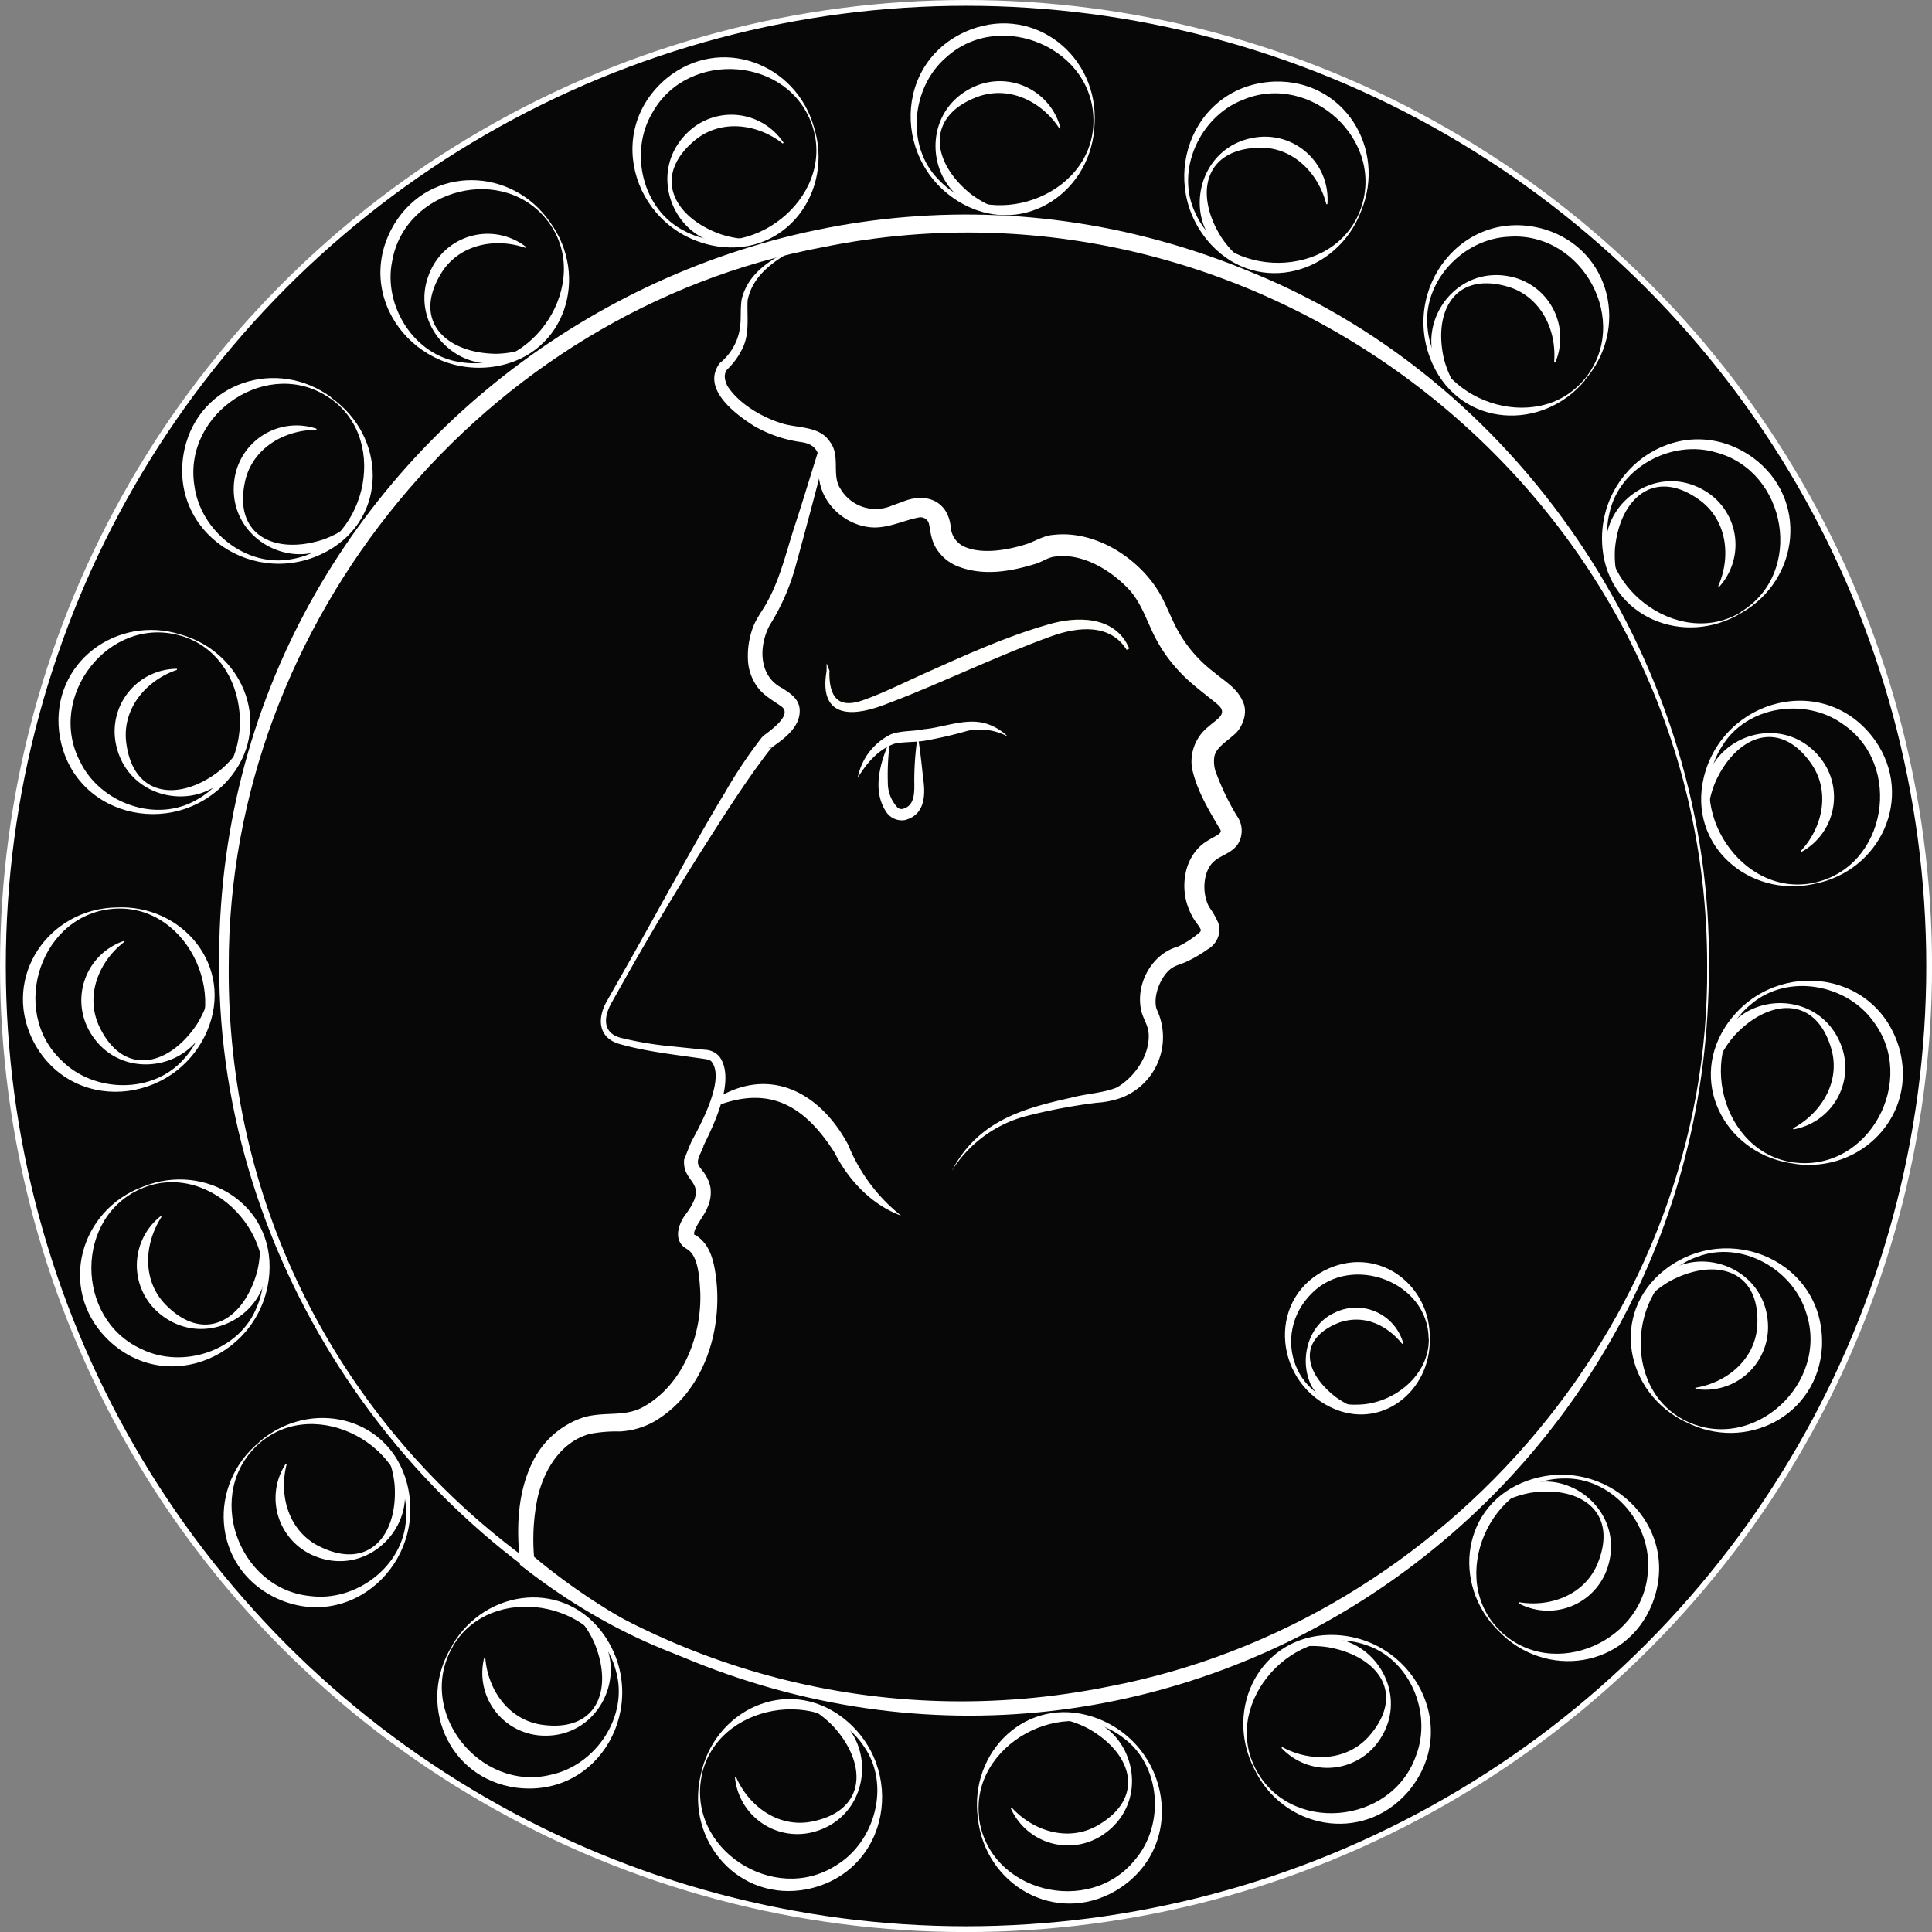 <svg id="Layer_1" data-name="Layer 1" xmlns="http://www.w3.org/2000/svg" viewBox="0 0 333.81 333.81"><rect x="0" y="0" width="333.81" height="333.81" fill="#808080" stroke="none"/><defs><style>.cls-1{fill:#070707;stroke:#fff;}.cls-1,.cls-3{stroke-miterlimit:10;}.cls-2,.cls-3{fill:#fff;}.cls-3{stroke:#fffffa;stroke-width:0.5px;}</style></defs><circle class="cls-1" cx="166.91" cy="166.91" r="166.41"/><path class="cls-2" d="M121.17,307.16c2.26-11.32,14.9-17.36,24.52-10.07,11.23,8.6,8.29,26.72-6.11,29.68-11.74,2.3-21-8.29-18.41-19.61Zm.2,0c-2.57,12.7,12.49,22.35,23.17,15.52,6.81-4.05,9.53-14,4.82-20.64-7-10.5-25.43-7.42-28,5.12Z" transform="translate(-0.13 -0.35)"/><path class="cls-2" d="M139.81,295.05c12.1,2,12.37,18.89.72,21.87a10.83,10.83,0,0,1-13.42-9.55l.19,0c2.21,5.07,7.25,8.74,12.86,7.76,9.74-1.8,9.86-10,4-16.44a17.88,17.88,0,0,0-4.45-3.41l.06-.19Z" transform="translate(-0.13 -0.35)"/><path class="cls-2" d="M78.23,284.68c5.81-10,19.73-11.57,26.46-1.56,7.83,11.78-.84,28-15.42,26.1-11.85-1.65-17.17-14.66-11-24.54Zm.17.1C71.85,296,83,310,95.28,307c7.76-1.62,13.55-10.12,11.26-18-3.21-12.19-21.64-15.27-28.14-4.25Z" transform="translate(-0.13 -0.35)"/><path class="cls-2" d="M99.79,279.28c10.79,5.84,5.57,21.88-6.42,20.92a10.82,10.82,0,0,1-9.59-13.38l.2,0c.44,5.51,4,10.62,9.64,11.51,9.8,1.46,12.56-6.22,9.15-14.24a17.82,17.82,0,0,0-3.1-4.67l.12-.16Z" transform="translate(-0.13 -0.35)"/><path class="cls-2" d="M44.92,249.49c8.72-7.55,22.42-4.55,25.52,7.11,3.59,13.68-9.86,26.18-23,19.67-10.67-5.4-11.48-19.44-2.47-26.78Zm.13.15c-9.83,8.45-3.88,25.31,8.75,26.48,7.86,1,16.1-5.17,16.48-13.33.93-12.58-15.51-21.47-25.23-13.15Z" transform="translate(-0.13 -0.35)"/><path class="cls-2" d="M67.06,251.38c8.31,9-1.84,22.5-12.86,17.7a10.82,10.82,0,0,1-4.73-15.77l.18.08c-1.37,5.35.35,11.35,5.38,14,8.79,4.56,13.9-1.81,13.28-10.5a17.69,17.69,0,0,0-1.42-5.42l.17-.11Z" transform="translate(-0.13 -0.35)"/><path class="cls-2" d="M24.84,205.38c10.7-4.3,22.67,3,21.83,15C45.62,234.5,28.84,242,18.48,231.52c-8.34-8.58-4.55-22.12,6.36-26.14Zm.07.18c-12,4.81-11.88,22.68-.32,27.89,7.11,3.49,16.9.34,19.91-7.25,5-11.6-7.69-25.35-19.59-20.64Z" transform="translate(-0.13 -0.35)"/><path class="cls-2" d="M45.16,214.36c4.94,11.23-9,20.68-17.91,12.56a10.82,10.82,0,0,1,.65-16.45l.14.13c-3,4.62-3.35,10.85.54,15,6.84,7.16,13.74,2.8,16-5.62a17.8,17.8,0,0,0,.42-5.59l.19,0Z" transform="translate(-0.13 -0.35)"/><path class="cls-2" d="M20.16,157.14c11.52-.6,20.48,10.18,15.78,21.29-5.58,13-23.87,14.6-30.28,1.37C.56,169,8.55,157.41,20.16,157.14Zm0,.2c-12.94.63-18.6,17.59-9.36,26.27,5.6,5.61,15.88,5.81,21.19-.4,8.46-9.35,1-26.46-11.83-25.87Z" transform="translate(-0.13 -0.35)"/><path class="cls-2" d="M36.47,172.23c1,12.23-15.27,16.63-21,6.07a10.82,10.82,0,0,1,6-15.35l.09.17c-4.37,3.39-6.69,9.17-4.37,14.38,4.14,9,12.08,7.11,16.93-.13a18.2,18.2,0,0,0,2.22-5.15Z" transform="translate(-0.13 -0.35)"/><path class="cls-2" d="M31.41,110c11.09,3.18,16.06,16.28,8,25.26-9.49,10.48-27.31,6.05-29.07-8.54C9,114.83,20.33,106.48,31.41,110Zm-.06.19C18.9,106.58,8.05,120.79,14,132c3.47,7.12,13.13,10.65,20.17,6.5,11-6.1,9.5-24.72-2.79-28.31Z" transform="translate(-0.13 -0.35)"/><path class="cls-2" d="M41.93,129.57c-3,11.89-19.84,10.77-21.85-1.09A10.82,10.82,0,0,1,30.7,115.9l0,.19c-5.23,1.78-9.31,6.5-8.8,12.18,1,9.85,9.12,10.65,16,5.38a18,18,0,0,0,3.77-4.16l.18.08Z" transform="translate(-0.13 -0.35)"/><path class="cls-2" d="M57.35,69.06c9.45,6.61,9.91,20.62-.63,26.49C44.34,102.39,28.92,92.41,32,78c2.61-11.68,16-15.9,25.36-9Zm-.12.16c-10.6-7.45-25.48,2.46-23.52,15,1,7.86,9,14.34,17,12.7,12.42-2.19,17-20.3,6.55-27.69Z" transform="translate(-0.13 -0.35)"/><path class="cls-2" d="M61,91c-6.71,10.27-22.26,3.74-20.32-8.12a10.83,10.83,0,0,1,14.13-8.46l0,.2c-5.53,0-10.92,3.12-12.28,8.65-2.26,9.65,5.17,13,13.44,10.3a17.84,17.84,0,0,0,4.91-2.7L61,91Z" transform="translate(-0.13 -0.35)"/><path class="cls-2" d="M95.18,38.76c6.8,9.32,2.67,22.72-9.2,24.86-13.93,2.44-25.27-12-17.7-24.6,6.26-10.19,20.32-9.84,26.9-.26Zm-.16.12c-7.61-10.49-24.91-6-27.12,6.54-1.63,7.75,3.82,16.47,11.92,17.52,12.46,2,22.68-13.68,15.2-24.06Z" transform="translate(-0.13 -0.35)"/><path class="cls-2" d="M91.46,60.67C81.78,68.21,69.19,57,74.88,46.39A10.83,10.83,0,0,1,91,43l-.1.17c-5.22-1.81-11.34-.59-14.42,4.2-5.27,8.39.65,14,9.36,14.11a18,18,0,0,0,5.53-1l.09.17Z" transform="translate(-0.13 -0.35)"/><path class="cls-2" d="M140.79,22.39c3.41,11-4.84,22.36-16.76,20.52-14-2.21-20-19.55-8.76-29,9.23-7.6,22.41-2.7,25.52,8.49Zm-.19.06C136.81,10.06,119,8.74,112.84,19.83c-4.06,6.8-1.74,16.82,5.58,20.44,11.15,5.91,25.9-5.57,22.18-17.82Z" transform="translate(-0.13 -0.35)"/><path class="cls-2" d="M130.17,41.91c-11.61,4-19.87-10.72-11-18.89a10.83,10.83,0,0,1,16.35,2l-.15.13c-4.35-3.41-10.53-4.24-15-.71-7.7,6.23-3.92,13.46,4.28,16.38a17.66,17.66,0,0,0,5.54.88l0,.2Z" transform="translate(-0.13 -0.35)"/><path class="cls-2" d="M189.25,21.72c-.36,11.53-11.84,19.57-22.52,14-12.49-6.62-12.58-25,1.14-30.28,11.2-4.2,22.08,4.72,21.38,16.32Zm-.2,0c.44-12.95-16-20-25.41-11.49-6,5.11-7.1,15.34-1.35,21.15,8.62,9.2,26.3,3.13,26.76-9.66Z" transform="translate(-0.13 -0.35)"/><path class="cls-2" d="M172.86,36.73c-12.26,0-15.3-16.59-4.31-21.45a10.82,10.82,0,0,1,14.81,7.2l-.18.08c-3-4.64-8.59-7.43-14-5.54-9.3,3.38-8.08,11.45-1.27,16.88a17.8,17.8,0,0,0,5,2.63l0,.2Z" transform="translate(-0.13 -0.35)"/><path class="cls-2" d="M235.31,36.82c-4.09,10.79-17.56,14.66-25.84,5.89-9.66-10.32-3.78-27.72,10.91-28.27,12-.33,19.35,11.63,14.93,22.38Zm-.19-.07c4.62-12.11-8.64-24.1-20.3-19.13-7.38,2.88-11.7,12.21-8.15,19.57,5.17,11.5,23.86,11.5,28.45-.44Z" transform="translate(-0.13 -0.35)"/><path class="cls-2" d="M214.93,45.69c-11.6-4-9.09-20.66,2.89-21.69a10.82,10.82,0,0,1,11.66,11.63h-.19c-1.35-5.36-5.71-9.81-11.41-9.77-9.9.17-11.36,8.21-6.69,15.55a18,18,0,0,0,3.83,4.1l-.09.17Z" transform="translate(-0.13 -0.35)"/><path class="cls-2" d="M274,66.05c-7.36,8.88-21.37,8.17-26.35-2.81C241.82,50.33,253,35.79,267.11,40c11.42,3.57,14.52,17.28,6.85,26Zm-.15-.12c8.3-10-.35-25.61-13-24.68-7.92.32-15,7.74-14.06,15.85,1.15,12.56,18.82,18.63,27.05,8.83Z" transform="translate(-0.13 -0.35)"/><path class="cls-2" d="M251.81,67.83c-9.69-7.53-1.89-22.49,9.77-19.58A10.83,10.83,0,0,1,268.84,63l-.19-.06c.47-5.5-2.21-11.13-7.62-12.94-9.42-3-13.41,4.07-11.37,12.54A18.07,18.07,0,0,0,252,67.7l-.14.13Z" transform="translate(-0.13 -0.35)"/><path class="cls-2" d="M301,106.25c-9.85,6-22.86.79-24-11.21-1.28-14.09,14-24.2,26-15.62,9.65,7.09,8.13,21.07-2,26.83Zm-.1-.17c11.08-6.71,8-24.32-4.28-27.56C289.06,76.26,279.92,81,278.21,89c-3,12.25,11.75,23.73,22.72,17.12Z" transform="translate(-0.13 -0.35)"/><path class="cls-2" d="M279.5,100.74C272.79,90.47,285,78.85,295.1,85.4a10.83,10.83,0,0,1,2.07,16.34l-.17-.11c2.24-5.06,1.53-11.25-3-14.72-7.92-5.94-14-.5-14.83,8.17a17.84,17.84,0,0,0,.51,5.58l-.18.08Z" transform="translate(-0.13 -0.35)"/><path class="cls-2" d="M313.58,153.07c-11.27,2.48-21.88-6.68-19.07-18.41,3.36-13.74,21.14-18.33,29.64-6.33,6.82,9.83.84,22.56-10.57,24.74Zm0-.2c12.66-2.75,15.45-20.41,4.9-27.45-6.44-4.61-16.62-3.12-20.83,3.88-6.81,10.61,3.41,26.26,15.93,23.57Z" transform="translate(-0.13 -0.35)"/><path class="cls-2" d="M295,140.86c-3-11.89,12.33-18.91,19.74-9.44a10.82,10.82,0,0,1-3.35,16.12l-.12-.16c3.76-4,5.1-10.14,1.94-14.89-5.56-8.2-13.08-5-16.67,2.91a17.86,17.86,0,0,0-1.34,5.45Z" transform="translate(-0.13 -0.35)"/><path class="cls-2" d="M310.25,201.42c-11.46-1.31-18.53-13.42-12.06-23.6,7.64-11.91,25.94-10.47,30.09,3.63,3.25,11.51-6.53,21.61-18,20Zm0-.2c12.87,1.5,21.24-14.29,13.56-24.38-4.6-6.45-14.71-8.34-21-3.09-9.88,7.83-5.3,25.95,7.41,27.47Z" transform="translate(-0.13 -0.35)"/><path class="cls-2" d="M296.64,183.84c1-12.22,17.8-13.88,21.74-2.52A10.82,10.82,0,0,1,310,195.48l-.06-.19c4.87-2.62,8.12-7.94,6.68-13.46-2.61-9.55-10.75-9-16.72-2.66a17.76,17.76,0,0,0-3,4.72l-.2,0Z" transform="translate(-0.13 -0.35)"/><path class="cls-2" d="M291.4,246.06c-10.42-5-13.17-18.7-3.74-26.23,11.08-8.78,27.93-1.48,27.27,13.21-.66,11.94-13.19,18.32-23.53,13Zm.08-.17c11.69,5.6,24.73-6.62,20.74-18.66-2.26-7.59-11.2-12.66-18.83-9.73-11.89,4.2-13.43,22.82-1.91,28.39Z" transform="translate(-0.13 -0.35)"/><path class="cls-2" d="M284.23,225c4.93-11.24,21.35-7.36,21.38,4.67a10.82,10.82,0,0,1-12.55,10.66v-.2c5.45-.89,10.25-4.87,10.68-10.56.64-9.88-7.24-12-14.95-7.94a18,18,0,0,0-4.4,3.47l-.17-.1Z" transform="translate(-0.13 -0.35)"/><path class="cls-2" d="M259.07,282.17c-8.24-8.07-6.38-22,5-26,13.34-4.71,26.9,7.67,21.51,21.34-4.5,11.09-18.43,13.05-26.49,4.68Zm.14-.14c9.23,9.1,25.54,1.77,25.67-10.91.33-7.91-6.48-15.61-14.64-15.32-12.62.11-20.12,17.23-11,26.23Z" transform="translate(-0.13 -0.35)"/><path class="cls-2" d="M259.13,260c8.3-9,22.57,0,18.7,11.36a10.82,10.82,0,0,1-15.33,6l.07-.19c5.45.93,11.28-1.28,13.53-6.52,3.82-9.14-3-13.7-11.56-12.37a18.31,18.31,0,0,0-5.29,1.87l-.12-.16Z" transform="translate(-0.13 -0.35)"/><path class="cls-2" d="M216.77,305.83c-5.17-10.31,1.1-22.85,13.16-23,14.15-.12,23,16,13.42,27.17-7.86,9-21.67,6.36-26.58-4.17Zm.18-.09c5.78,11.6,23.58,10,27.82-2,2.89-7.38-1.06-16.88-8.88-19.25-12-4-24.62,9.76-18.94,21.23Z" transform="translate(-0.13 -0.35)"/><path class="cls-2" d="M224,284.83c10.79-5.84,21.36,7.31,14,16.81a10.83,10.83,0,0,1-16.46.71l.12-.15c4.86,2.64,11.09,2.45,14.92-1.77,6.58-7.41,1.66-13.92-6.91-15.46a17.92,17.92,0,0,0-5.61,0l-.07-.19Z" transform="translate(-0.13 -0.35)"/><path class="cls-2" d="M169.08,314.47C167.54,303,177.54,293.22,189,297c13.41,4.48,16.52,22.58,3.86,30.06-10.36,6-22.55-1-23.78-12.58Zm.2,0c1.7,12.85,19.07,17.09,27,7.16,5.12-6,4.48-16.3-2.15-21.08-10-7.66-26.46,1.23-24.81,13.92Z" transform="translate(-0.13 -0.35)"/><path class="cls-2" d="M182.78,297c12.1-2,17.83,13.84,7.78,20.45a10.82,10.82,0,0,1-15.79-4.67l.17-.11c3.73,4.08,9.69,5.92,14.68,3.17,8.63-4.87,6.09-12.63-1.52-16.86a17.84,17.84,0,0,0-5.32-1.78V297Z" transform="translate(-0.13 -0.35)"/><path class="cls-2" d="M295.39,167.26c.15,91.93-92.54,155.33-177.73,119.22C70.52,266.9,37.92,218.35,38,167.26c-.86-92.1,93.74-155.4,178.62-119.76C264,66.87,296,116.29,295.39,167.26Zm-.3,0c.14-79.71-75-140-152.76-124.21-58.54,11-102.75,64.64-102.68,124.21C39,247.94,113.08,307.65,191.8,291.73c58.6-11.26,103.82-64.4,103.29-124.47Z" transform="translate(-0.13 -0.35)"/><path class="cls-2" d="M148.71,89.63a12.47,12.47,0,0,1-5.35-5,12.67,12.67,0,0,1-1.61-7.28l1.32.25c-1.8,6.94-3.63,13.89-5.54,20.8a37.81,37.81,0,0,1-4.43,10c-1.92,3.68-1.88,8.78,2.17,10.84,1.2.78,2.71,1.65,3,3.4.38,3.12-2.49,5.23-4.66,6.75l-.74.23a1.18,1.18,0,0,0,.79-.28,1.31,1.31,0,0,1-.12.13l-.21.22-.44.53c-4.41,5.76-8.27,12-12.17,18.1q-6.23,9.9-12,20.09l-2.87,5.1c-1.49,2.59-1.68,5.46,1.81,6.22a60.06,60.06,0,0,0,8.57,1.41l5.85.6A3.34,3.34,0,0,1,124.5,183c2.69,3.9-.89,11.38-2.74,15.15l-.09.17,0,.08,0,0s.05-.09.06-.14c-.27.87-.86,1.75-1,2.6-.11.69.2,1,.64,1.6a6.84,6.84,0,0,1,1.49,2.95,6.06,6.06,0,0,1-.44,3.43c-.56,1.55-2.12,3.19-2.36,4.51a.13.13,0,0,0,0,.11s0,.06,0,.09a.55.55,0,0,1,0,.1,4.06,4.06,0,0,1,1,.66c1.7,1.41,2.33,3.77,2.65,5.82,1.54,9.56-1.8,20.74-10.56,25.84a13.54,13.54,0,0,1-5.95,1.71,23.84,23.84,0,0,0-5.2.43c-4.93,1.36-7.9,6.14-9,11.08a35.65,35.65,0,0,0-.55,10.64l-.45-.84a109.15,109.15,0,0,0,27.36,16.86c3.3,1.43,6.69,2.67,10.12,3.8a.14.14,0,0,1,.09.19C115.42,287,101.74,279.93,90.36,271l-.4-.31,0-.54c-.61-5.66-.45-11.79,2.13-17.08a15,15,0,0,1,9.06-7.89c3.82-1,7.14.09,10.44-1.92,6.68-3.9,9.91-12.45,9.52-20-.15-2.2-.33-5.46-1.88-6.8a5.35,5.35,0,0,0-.72-.49c-2.2-1.55-1-4.43.15-5.88,4.27-5.83-.88-5.05-.3-9.64l0,.24c.39-1.07.82-2.14,1.27-3.18,1.46-2.66,6-10.93,3.33-13.86a2.81,2.81,0,0,0-1.07-.33c-4.59-.68-10-1.25-14.49-2.53-4-1-4.17-4.55-2.31-7.65l2.89-5.11c4.07-7.08,13.16-23.87,17.34-30.62a80.68,80.68,0,0,1,6.43-9.63,1.35,1.35,0,0,1,.17-.17l.09-.1.23-.17a1.44,1.44,0,0,1,.7-.22l-.73.23c1.33-1,4.77-3.5,3-4.89-1.44-1.05-3.22-1.93-4.36-3.62a8.67,8.67,0,0,1-1.45-3.92,14.11,14.11,0,0,1,.71-5.85c.57-1.78,1.88-3.34,2.67-4.89,2.2-4,3.27-8.73,4.75-13.24s2.84-9.1,4.29-13.64l1.32.25a11.5,11.5,0,0,0,1,6.72,12.4,12.4,0,0,0,4.73,5.12c.16.09,0,.35-.15.27Z" transform="translate(-0.13 -0.35)"/><path class="cls-2" d="M140.84,41.74c-4.59,2.27-10.49,5-11.54,10.53-.13,2.66.41,5.8-.94,8.38a12.33,12.33,0,0,1-2.55,3.5c-.74.85-.45,1.94,0,2.89,1.93,3,5.84,5.36,9.38,6.45,2.68.87,6.57.4,8.35,3.22,1.83,2.36.27,5.74,1.75,8a7.06,7.06,0,0,0,8.94,3L156.2,87c3.91-1.59,7.78-.14,8.21,4.52A4,4,0,0,0,167,94.91c3.08,1.25,7.56.43,10.84-.67,1.24-.48,2.81-1.39,4.26-1.47,7.6-.92,15.58,4.49,18.89,11,.67,1.33,1.21,2.61,1.78,3.81a23.15,23.15,0,0,0,7.13,8.93c1.7,1.46,4,2.7,5,5.12.93,2-.19,4.67-1.71,5.8-1.28,1.15-3,2.16-3.25,3.7a5.58,5.58,0,0,0,.4,3,44.52,44.52,0,0,0,3.48,7.16,4.38,4.38,0,0,1,.29,4.74c-1.06,1.79-3.19,2.07-4.42,3.33-1.72,1.72-1.92,5.39-.63,7.72a14.21,14.21,0,0,1,1.7,3.08,4,4,0,0,1-2,4.23,22.91,22.91,0,0,1-3.89,2.24c-1.41.56-2.12.66-3.07,1.68-1.41,1.54-2.42,4.33-1.85,6.36a11.21,11.21,0,0,1-6,15.32,15.34,15.34,0,0,1-4.32.89,97.64,97.64,0,0,0-12.14,2.29,21.6,21.6,0,0,0-12.91,9.48c4.48-8.51,11.94-10.72,20.68-12.65,2.48-.68,5.61-.81,7.86-1.77,3.06-1.79,5.64-5.51,5.48-9.16-.07-1.42-.66-2.18-1.16-3.62-1.37-4.71,1.53-10.25,6.22-11.55a16.8,16.8,0,0,0,3.78-2.48c.14-.18.2-.31.15-.47-.32-.73-1-1.36-1.45-2.27a10.75,10.75,0,0,1-1.22-7.12,8.81,8.81,0,0,1,2.18-4.6c1.21-1.34,3-2,3.63-2.51s.19-.76-.1-1.33c-1.84-3.1-3.77-6.39-4.55-10.06a7.66,7.66,0,0,1,2.9-7.2c1.33-1.24,3.48-2.16,1.48-3.84s-4.49-3.43-6.34-5.42a25.72,25.72,0,0,1-5-7.36c-1.13-2.45-2-4.81-3.71-6.81-3.12-3.45-8.13-6.53-12.83-5.93-1.32.09-2.17.83-3.53,1.27-4.4,1.35-9.09,2.17-13.55.39a7.72,7.72,0,0,1-3.9-3.58c-.82-1.7-.77-3.47-1.08-4.06a1.52,1.52,0,0,0-1.7-.75c-2.43.43-5.48,2-8.37,1.67-4.9-.49-9.27-5-8.81-10.06.28-2.51-.34-4.27-3.07-4.64A22.37,22.37,0,0,1,130.5,74c-3.38-2.11-9.28-6.54-6-10.92a9.53,9.53,0,0,0,3.55-6.74c.12-1.3,0-2.71.21-4.19,1.31-5.82,7.6-8.37,12.57-10.37Z" transform="translate(-0.13 -0.35)"/><path class="cls-2" d="M148.33,134.73a10.54,10.54,0,0,1,5.77-7.52c1.9-.67,3.76-.46,5.68-.87,3.59-.31,7.6-2.19,11.25-.79a9.26,9.26,0,0,1,3.22,2.06,10.23,10.23,0,0,0-6.91-1,68.88,68.88,0,0,1-7.27,1.69c-1.73.33-3.7.18-5.37.54-2.82,1-4.74,3.26-6.37,5.89Z" transform="translate(-0.13 -0.35)"/><path class="cls-2" d="M153.94,128.22a42.12,42.12,0,0,0-.41,7.29,6.25,6.25,0,0,0,1.66,4.35,1,1,0,0,0,.91.25c2.27-.58,2-3.17,2-5.18a51.94,51.94,0,0,1,.59-7.45c.45,2.48.67,4.92.95,7.38.42,2.92.31,6.3-3.19,7.19a3.27,3.27,0,0,1-3.31-1.58c-2.37-3.79-.85-8.57.77-12.25Z" transform="translate(-0.13 -0.35)"/><path class="cls-3" d="M143.18,116.24c-.11,4.63,1.58,7.05,6.39,5.24,3.54-1.27,6.93-3,10.37-4.54,7-3.12,13.89-6.31,21.33-8.44,4.86-1.47,11.42-1.55,13.74,4-2.95-4.74-8.69-4.12-13.3-2.46s-9.39,3.7-14,5.68-9.28,4.06-14.07,5.86c-5.68,2.31-11.9,3.07-10.44-5.29Z" transform="translate(-0.13 -0.35)"/><path class="cls-2" d="M247.17,231.69c.16,9.09-8.53,16-17.18,11.78-10-4.88-10.85-19.34-.19-24,8.8-3.75,17.54,3,17.37,12.22Zm-.2,0c-.05-9.88-13.22-14.75-20.07-8-7.55,7.29-2.83,19.93,8,19.35,6-.16,12.19-5,12.1-11.38Z" transform="translate(-0.13 -0.35)"/><path class="cls-2" d="M234.86,244a8.48,8.48,0,0,1-8.17-4.26c-2.13-4.41-.62-10.45,4-12.56a8.43,8.43,0,0,1,11.91,5.31l-.18.08c-2.87-3.52-6.86-5.15-11-3.67-7.3,2.94-5.81,8.8-.41,12.9a15.72,15.72,0,0,0,3.87,2l0,.19Z" transform="translate(-0.13 -0.35)"/><path class="cls-2" d="M122.19,194.74c.3-1.39.65-2.76,1-4.12l.21-.15c9.38-6.18,18.35-1.57,23.28,7.68a29.9,29.9,0,0,0,9.13,12.23c-5-1.82-9.08-6.09-11.47-10.86-5-7.85-11-11.77-20.43-8.08l.26-.28c-.64,1.21-1.31,2.4-2,3.58Z" transform="translate(-0.13 -0.35)"/></svg>